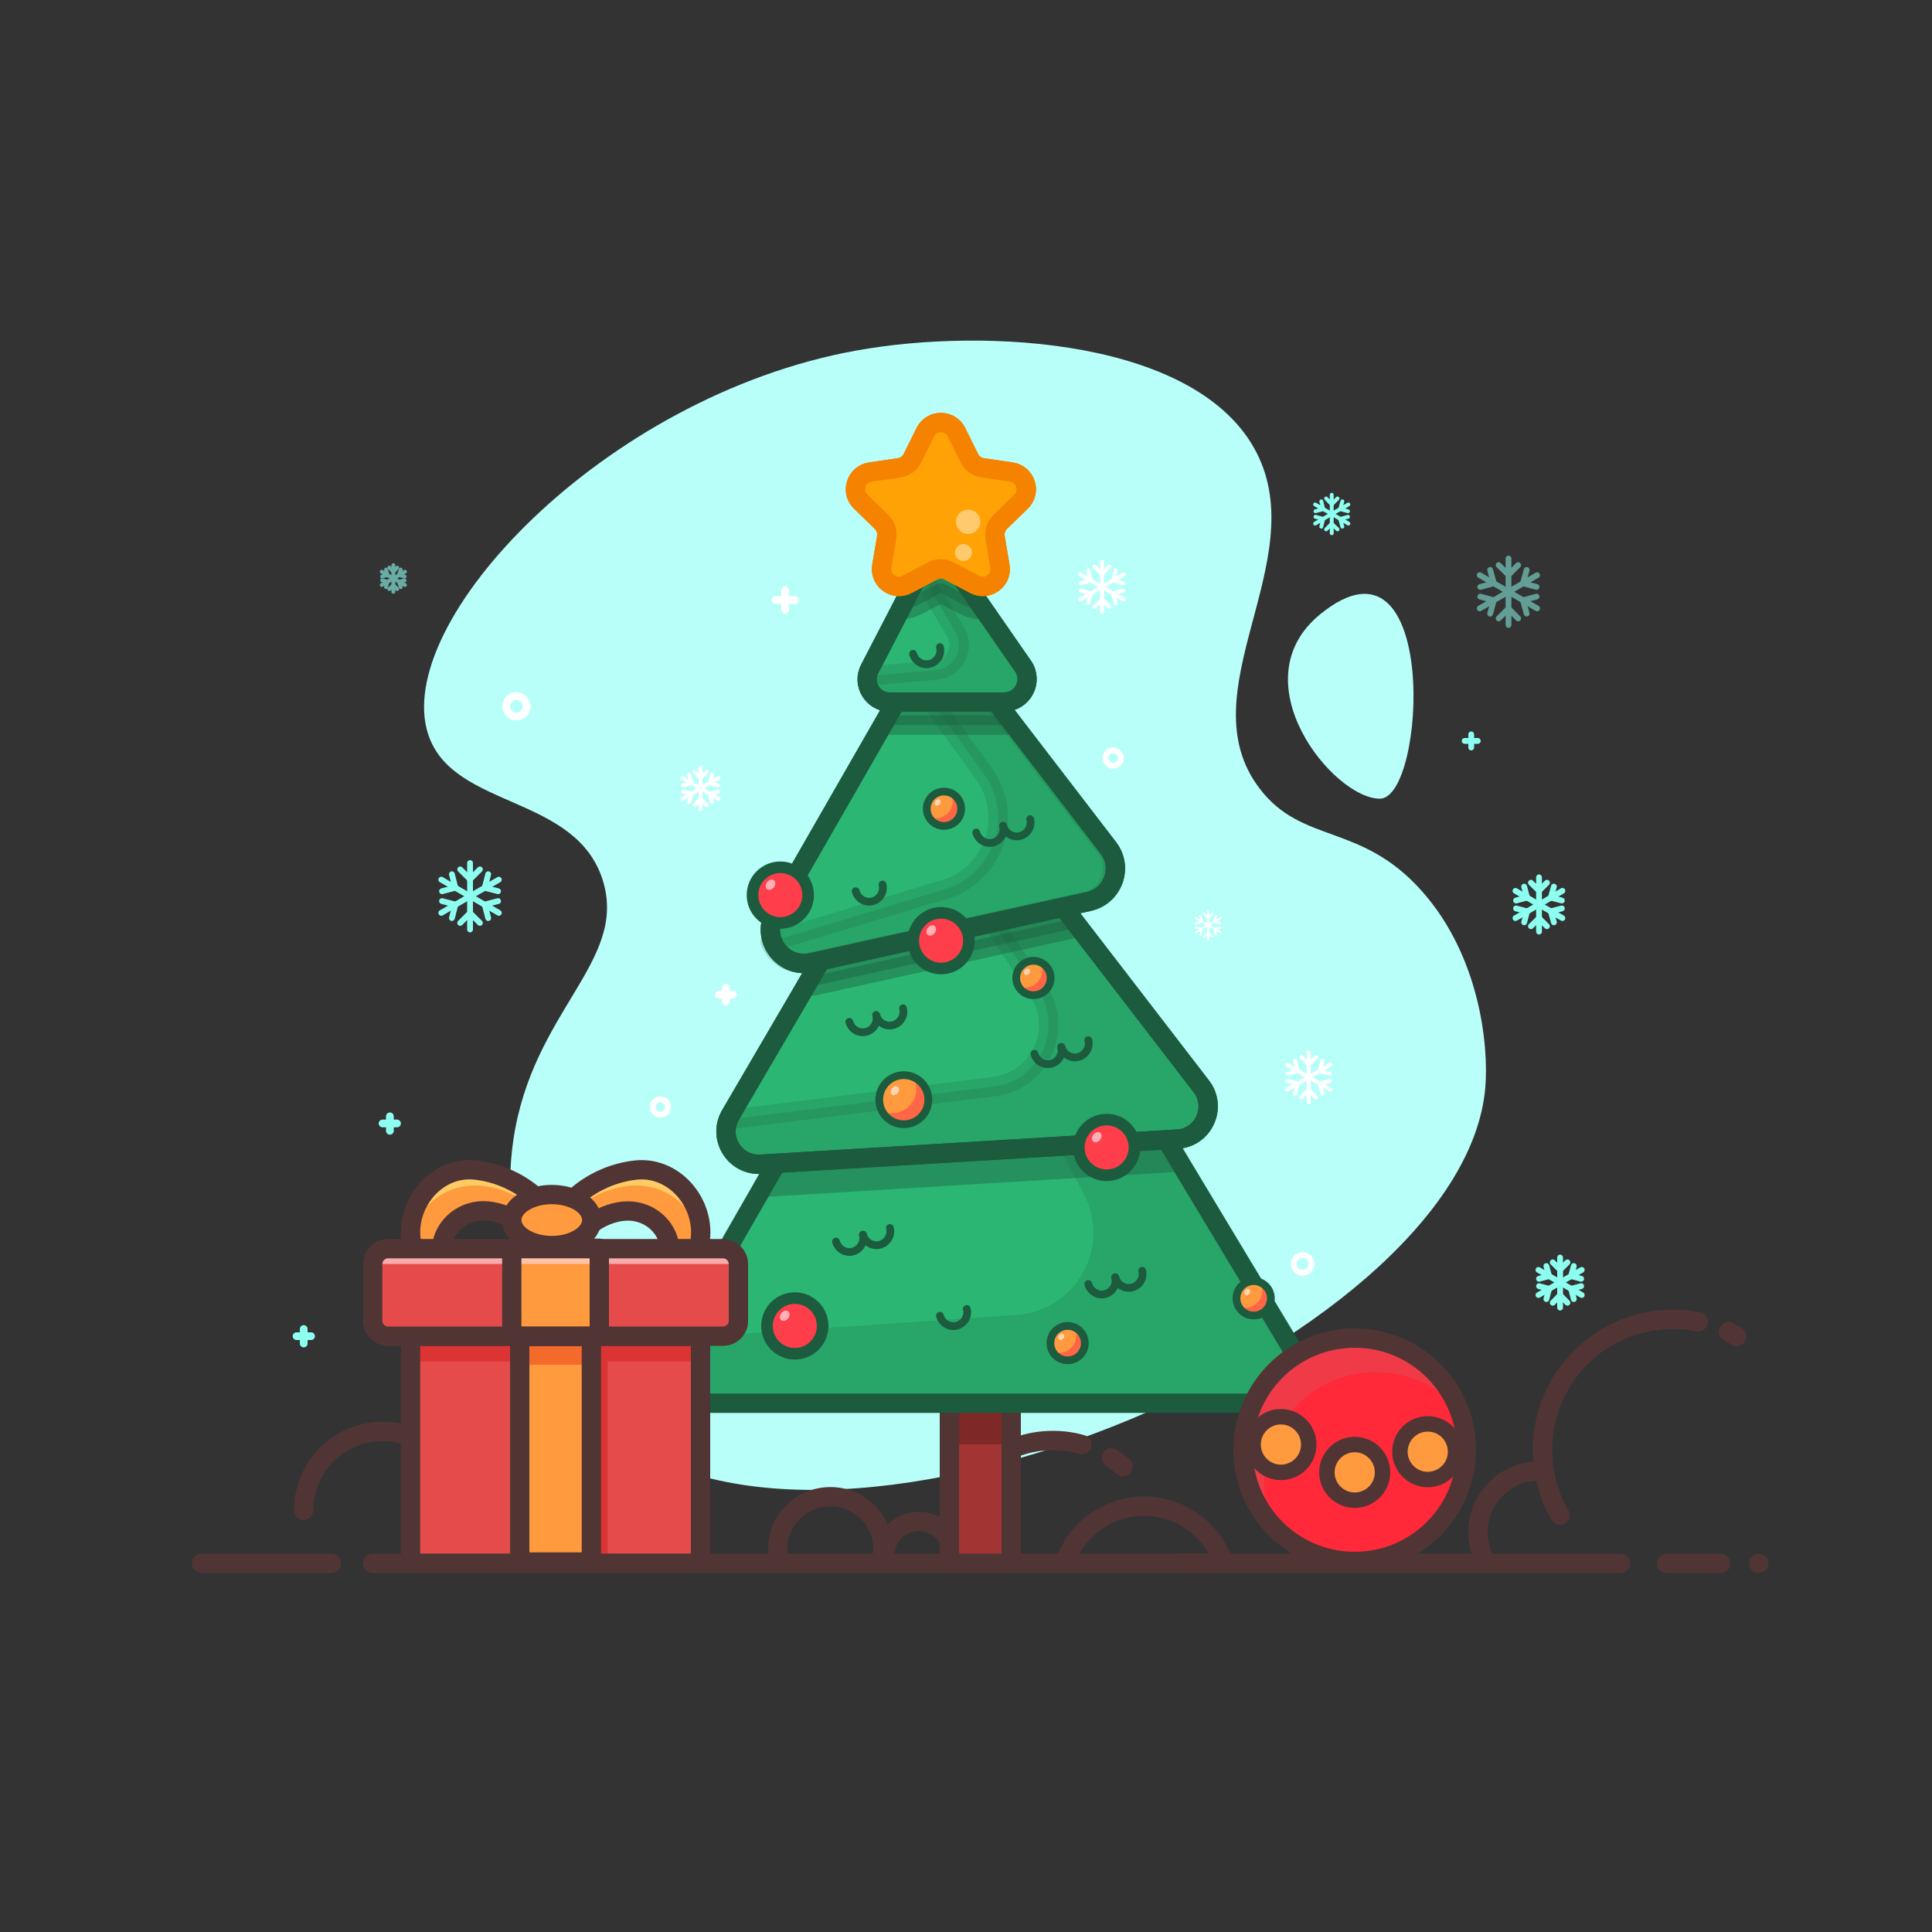 <?xml version="1.0" encoding="utf-8"?>
<!-- Generator: Adobe Illustrator 23.1.1, SVG Export Plug-In . SVG Version: 6.00 Build 0)  -->
<svg version="1.1" id="Layer_1" xmlns="http://www.w3.org/2000/svg" xmlns:xlink="http://www.w3.org/1999/xlink" x="0px" y="0px"
	 viewBox="0 0 1000 1000" style="enable-background:new 0 0 1000 1000;" xml:space="preserve">
<rect x="0" y="0" width="1000" height="1000" fill="#333333" stroke="none"/>
<style type="text/css">
	.st0{opacity:0;fill:#FFFFFF;}
	.st1{fill:#B8FFFA;}
	.st2{fill:#A33434;}
	.st3{fill:none;stroke:#513535;stroke-width:10;stroke-linecap:round;stroke-linejoin:round;stroke-miterlimit:10;}
	.st4{fill:#7F2828;}
	.st5{fill:#2BB673;}
	.st6{opacity:0.19;}
	.st7{fill:#1C5B3E;}
	.st8{fill:none;stroke:#1C5B3E;stroke-width:10;stroke-linecap:round;stroke-linejoin:round;stroke-miterlimit:10;}
	.st9{opacity:0.4;}
	
		.st10{opacity:0.19;fill:#1C5B3E;stroke:#1C5B3E;stroke-width:10;stroke-linecap:round;stroke-linejoin:round;stroke-miterlimit:10;}
	.st11{opacity:0.4;fill:#1C5B3E;stroke:#1C5B3E;stroke-width:10;stroke-linecap:round;stroke-linejoin:round;stroke-miterlimit:10;}
	.st12{fill:#FFA205;}
	.st13{fill:none;stroke:#F58300;stroke-width:10;stroke-linecap:round;stroke-linejoin:round;stroke-miterlimit:10;}
	.st14{opacity:0.42;fill:#FFFFFF;}
	.st15{fill:#FF3E4C;}
	.st16{opacity:0.56;fill:#FF3E4C;}
	.st17{fill:none;stroke:#1C5B3E;stroke-width:6;stroke-linecap:round;stroke-linejoin:round;stroke-miterlimit:10;}
	.st18{opacity:0.59;fill:#FFFFFF;}
	.st19{fill:#FF9A3E;}
	.st20{fill:none;stroke:#1C5B3E;stroke-width:4;stroke-linecap:round;stroke-linejoin:round;stroke-miterlimit:10;}
	.st21{fill:#FF2939;}
	.st22{opacity:0.39;fill:#FF2939;}
	.st23{opacity:0.47;fill:#E24D59;}
	.st24{fill:none;stroke:#513535;stroke-width:8;stroke-linecap:round;stroke-linejoin:round;stroke-miterlimit:10;}
	.st25{fill:#FFCB65;}
	.st26{fill:#E54B4B;}
	.st27{fill:#DB3433;}
	.st28{fill:#F46A2B;}
	.st29{opacity:0.44;fill:#E54B4B;}
	.st30{opacity:0.69;fill:#FFD7D7;}
	.st31{opacity:0.8;fill:#FF9A3E;}
	.st32{fill:none;stroke:#8DFFF1;stroke-width:3;stroke-linecap:round;stroke-linejoin:round;stroke-miterlimit:10;}
	.st33{opacity:0.59;}
	.st34{fill:none;stroke:#8DFFF1;stroke-width:2;stroke-linecap:round;stroke-linejoin:round;stroke-miterlimit:10;}
	.st35{opacity:0.52;}
	.st36{fill:none;stroke:#FFFFFF;stroke-width:2;stroke-linecap:round;stroke-linejoin:round;stroke-miterlimit:10;}
	.st37{fill:none;stroke:#FFFFFF;stroke-linecap:round;stroke-linejoin:round;stroke-miterlimit:10;}
	.st38{fill:none;stroke:#8DFFF1;stroke-width:4;stroke-linecap:round;stroke-linejoin:round;stroke-miterlimit:10;}
	.st39{fill:none;stroke:#FFFFFF;stroke-width:4;stroke-linecap:round;stroke-linejoin:round;stroke-miterlimit:10;}
	.st40{fill:none;stroke:#FFFFFF;stroke-width:3;stroke-linecap:round;stroke-linejoin:round;stroke-miterlimit:10;}
</style>
<rect id="XMLID_146_" class="st0" width="1000" height="1000"/>
<path id="XMLID_144_" class="st1" d="M442.9,181.5c-130.6,23.7-240.5,141-221.2,198.8c12.9,38.7,77,30.7,90.5,76
	c12.4,41.8-36.7,67-46.5,133.8c-7.8,53.5,12.5,114.2,44.3,145C417.9,839.6,757.6,697,768.8,562.8c1.8-21.7-2.9-67.7-32.6-101.3
	c-31.6-35.8-62-24.3-84.1-53.2c-38.4-50,27.4-117.2-1.7-174C620.5,175.9,511.2,169.1,442.9,181.5z"/>
<path id="XMLID_151_" class="st3" d="M458.3,808.5"/>
<path id="XMLID_147_" class="st3" d="M458.3,808.5c-0.2-1.1-0.4-2.3-0.4-3.5c0-9.7,7.9-17.5,17.7-17.5c9.8,0,17.7,7.8,17.7,17.5"/>
<path id="XMLID_150_" class="st3" d="M403.5,808.3c-0.6-2.2-0.9-4.4-0.9-6.8c0-14.8,12.2-26.8,27.2-26.8c15,0,27.2,12,27.2,26.8
	c0,2.4-0.3,4.7-0.9,7"/>
<path id="XMLID_4_" class="st3" d="M157.2,781.7c0-22.5,18.3-40.8,40.8-40.8s40.8,18.3,40.8,40.8c0,10.3-3.8,19.6-10,26.8"/>
<path id="XMLID_161_" class="st0" d="M492,785.4c6.7-23,27.9-39.8,53-39.8c13.9,0,26.6,5.1,36.3,13.6"/>
<path id="XMLID_178_" class="st3" d="M575.3,754.6c2.1,1.4,4.1,2.9,6,4.5"/>
<path id="XMLID_153_" class="st3" d="M492,785.4c6.7-23,27.9-39.8,53-39.8c5.2,0,10.3,0.7,15,2.1"/>
<path id="XMLID_160_" class="st3" d="M551.3,808.5c5.9-16.8,22-28.9,40.9-28.9c18.9,0,34.9,12.1,40.9,28.9"/>
<path id="XMLID_149_" class="st1" d="M683.5,317.8c-42.8,34.7,6.6,95.6,30.7,95.6S745.1,267.9,683.5,317.8z"/>
<rect id="XMLID_143_" x="491.4" y="726.3" class="st2" width="32" height="82.9"/>
<rect id="XMLID_182_" x="491.4" y="726.3" class="st4" width="32" height="21.3"/>
<rect id="XMLID_39_" x="491.4" y="726.3" class="st3" width="32" height="82.9"/>
<g id="XMLID_11_">
	<g>
		<path id="XMLID_740_" class="st5" d="M497,436.5L348,696c-7.7,13.5,2,30.3,17.5,30.3H650c15.7,0,25.4-17.2,17.3-30.6l-156-259.3
			C508.1,431.5,500.1,431.6,497,436.5z"/>
		<g id="XMLID_737_" class="st6">
			<path id="XMLID_739_" class="st7" d="M667.3,695.7l-156-259.3c-3.2-4.9-11.2-4.8-14.3,0.2l-13.7,23.9l82.1,155.2
				c16.1,30.5-4.5,67.6-38.9,69.9L347,697.9c-5.9,13.1,3.7,28.4,18.5,28.4H650C665.7,726.3,675.4,709.2,667.3,695.7z"/>
			<path id="XMLID_738_" class="st8" d="M667.3,695.7l-156-259.3c-3.2-4.9-11.2-4.8-14.3,0.2l-13.7,23.9l82.1,155.2
				c16.1,30.5-4.5,67.6-38.9,69.9L347,697.9c-5.9,13.1,3.7,28.4,18.5,28.4H650C665.7,726.3,675.4,709.2,667.3,695.7z"/>
		</g>
		<g id="XMLID_734_" class="st9">
			<path id="XMLID_736_" class="st7" d="M610.1,601.5c0.2,0,0.3,0,0.5,0l-99.3-165.1c-3.2-4.9-11.2-4.8-14.3,0.2l-102.2,178
				L610.1,601.5z"/>
			<path id="XMLID_735_" class="st8" d="M610.1,601.5c0.2,0,0.3,0,0.5,0l-99.3-165.1c-3.2-4.9-11.2-4.8-14.3,0.2l-102.2,178
				L610.1,601.5z"/>
		</g>
	</g>
</g>
<g id="XMLID_12_">
	<path id="XMLID_8_" class="st8" d="M497,436.5L348,696c-7.7,13.5,2,30.3,17.5,30.3H650c15.7,0,25.4-17.2,17.3-30.6l-156-259.3
		C508.1,431.5,500.1,431.6,497,436.5z"/>
</g>
<g id="XMLID_14_">
	<path id="XMLID_9_" class="st5" d="M475.5,410.5l-97.4,166.6c-6.8,11.7,2.1,26.3,15.7,25.5l215.6-13c13.6-0.8,20.7-16.5,12.4-27.3
		L503.6,408.7C496.3,399.1,481.6,400.1,475.5,410.5z"/>
	<path id="XMLID_73_" class="st10" d="M621.8,562.3L503.6,408.7c-7.3-9.5-22-8.6-28.1,1.8l-3.1,5.3l64.9,96.8
		c13.3,19.9,1,46.8-22.7,49.8l-137.6,17.1c-4.5,11.2,4.2,23.9,16.8,23.2l215.6-13C623,588.8,630.1,573.1,621.8,562.3z"/>
	<path id="XMLID_6_" class="st8" d="M475.5,410.5l-97.4,166.6c-6.8,11.7,2.1,26.3,15.7,25.5l215.6-13c13.6-0.8,20.7-16.5,12.4-27.3
		L503.6,408.7C496.3,399.1,481.6,400.1,475.5,410.5z"/>
</g>
<path id="XMLID_47_" class="st11" d="M422.6,510l135.8-30l-54.8-71.3c-7.3-9.5-22-8.6-28.1,1.8l-58.6,100.2
	C418.8,510.6,420.7,510.4,422.6,510z"/>
<path id="XMLID_23_" class="st8" d="M475.5,410.5l-97.4,166.6c-6.8,11.7,2.1,26.3,15.7,25.5l215.6-13c13.6-0.8,20.7-16.5,12.4-27.3
	L503.6,408.7C496.3,399.1,481.6,400.1,475.5,410.5z"/>
<g id="XMLID_15_">
	<path id="XMLID_2_" class="st5" d="M471.5,347.4l-71.8,125.1c-7.6,13.2,4.1,29,18.9,25.8l143.6-31.7c12.5-2.8,17.9-17.6,10.1-27.7
		l-71.7-93.4C492.9,335.5,477.7,336.6,471.5,347.4z"/>
	<path id="XMLID_76_" class="st10" d="M572.3,438.8l-71.7-93.4c-7.6-9.9-22.8-8.9-29,1.9l-0.4,0.7l38,52.4
		c15.7,21.7,5.4,52.3-20.3,60l-90.3,27.2c3,7.4,10.9,12.5,20,10.5l143.6-31.7C574.7,463.8,580.1,449,572.3,438.8z"/>
	<path id="XMLID_27_" class="st11" d="M524.9,375.3l-22.9-29.8c-7.6-9.9-22.8-8.9-29,1.9l-16,27.9H524.9z"/>
	<path id="XMLID_5_" class="st8" d="M472.9,347.4l-71.8,125.1c-7.6,13.2,4.1,29,18.9,25.8l143.6-31.7c12.5-2.8,17.9-17.6,10.1-27.7
		l-71.7-93.4C494.4,335.5,479.1,336.6,472.9,347.4z"/>
</g>
<path id="XMLID_18_" class="st8" d="M472.9,347.4l-71.8,125.1c-7.6,13.2,4.1,29,18.9,25.8l143.6-31.7c12.5-2.8,17.9-17.6,10.1-27.7
	l-71.7-93.4C494.4,335.5,479.1,336.6,472.9,347.4z"/>
<path id="XMLID_7_" class="st8" d="M519.8,363.3c9.5,0,15.1-10.7,9.7-18.5l-38.9-56.1c-2.6-3.7-8.9-3.4-10.9,0.6l-29.5,56.9
	c-4.1,7.8,1.6,17.2,10.4,17.2H519.8z"/>
<g id="XMLID_17_">
	<path id="XMLID_20_" class="st5" d="M519.8,363.3c9.5,0,15.1-10.7,9.7-18.5l-38.9-56.1c-2.6-3.7-8.9-3.4-10.9,0.6l-29.5,56.9
		c-4.1,7.8,1.6,17.2,10.4,17.2H519.8z"/>
	<path id="XMLID_38_" class="st5" d="M519.8,363.3c9.5,0,15.1-10.7,9.7-18.5l-38.9-56.1c-2.6-3.7-8.9-3.4-10.9,0.6l-29.5,56.9
		c-4.1,7.8,1.6,17.2,10.4,17.2H519.8z"/>
	<path id="XMLID_109_" class="st10" d="M529.4,344.8l-38.9-56.1c-2.6-3.7-8.9-3.4-10.9,0.6l-3.5,6.7l18.5,31c5,8.3-0.5,19-10.1,19.8
		l-35.7,3.2c-0.9,6.7,4.3,13.3,11.7,13.3h59.3C529.3,363.3,534.9,352.6,529.4,344.8z"/>
	<path id="XMLID_63_" class="st11" d="M490.5,288.7c-2.6-3.7-8.9-3.4-10.9,0.6l-13.6,26.3c3.2-0.1,6.3-0.9,9.1-2.4l11.9-6.3
		l11.9,6.3c3,1.6,6.4,2.4,9.8,2.4c0,0,0,0,0,0c0.2,0,0.3,0,0.5,0L490.5,288.7z"/>
	<path id="XMLID_32_" class="st8" d="M519.8,363.3c9.5,0,15.1-10.7,9.7-18.5l-38.9-56.1c-2.6-3.7-8.9-3.4-10.9,0.6l-29.5,56.9
		c-4.1,7.8,1.6,17.2,10.4,17.2H519.8z"/>
</g>
<path id="XMLID_16_" class="st12" d="M492.1,217.8l10.4,21c0.8,1.7,2.5,2.9,4.3,3.1l23.2,3.4c4.7,0.7,6.6,6.5,3.2,9.8l-16.8,16.3
	c-1.4,1.3-2,3.2-1.6,5.1l4,23.1c0.8,4.7-4.1,8.3-8.3,6l-20.7-10.9c-1.7-0.9-3.7-0.9-5.3,0l-20.7,10.9c-4.2,2.2-9.1-1.4-8.3-6l4-23.1
	c0.3-1.9-0.3-3.8-1.6-5.1l-16.8-16.3c-3.4-3.3-1.5-9.1,3.2-9.8l23.2-3.4c1.9-0.3,3.5-1.4,4.3-3.1l10.4-21
	C483.9,213.5,490,213.5,492.1,217.8z"/>
<path id="XMLID_3_" class="st13" d="M495.1,223.7l6.7,13.5c1.3,2.7,3.9,4.5,6.8,4.9l14.9,2.2c7.4,1.1,10.4,10.2,5,15.4l-10.8,10.5
	c-2.1,2.1-3.1,5.1-2.6,8l2.5,14.8c1.3,7.4-6.5,13-13.1,9.5l-13.3-7c-2.6-1.4-5.8-1.4-8.4,0l-13.3,7c-6.6,3.5-14.4-2.1-13.1-9.5
	l2.5-14.8c0.5-2.9-0.5-5.9-2.6-8l-10.8-10.5c-5.4-5.2-2.4-14.3,5-15.4l14.9-2.2c2.9-0.4,5.5-2.3,6.8-4.9l6.7-13.5
	C482.2,217,491.8,217,495.1,223.7z"/>
<circle id="XMLID_24_" class="st0" cx="477.2" cy="251.7" r="9.4"/>
<circle id="XMLID_25_" class="st14" cx="501.1" cy="270.1" r="6.3"/>
<circle id="XMLID_28_" class="st14" cx="498.7" cy="286" r="4.4"/>
<path id="XMLID_30_" class="st13" d="M495.1,223.7l6.7,13.5c1.3,2.7,3.9,4.5,6.8,4.9l14.9,2.2c7.4,1.1,10.4,10.2,5,15.4l-10.8,10.5
	c-2.1,2.1-3.1,5.1-2.6,8l2.5,14.8c1.3,7.4-6.5,13-13.1,9.5l-13.3-7c-2.6-1.4-5.8-1.4-8.4,0l-13.3,7c-6.6,3.5-14.4-2.1-13.1-9.5
	l2.5-14.8c0.5-2.9-0.5-5.9-2.6-8l-10.8-10.5c-5.4-5.2-2.4-14.3,5-15.4l14.9-2.2c2.9-0.4,5.5-2.3,6.8-4.9l6.7-13.5
	C482.2,217,491.8,217,495.1,223.7z"/>
<g id="XMLID_60_">
	<circle id="XMLID_58_" class="st15" cx="403.9" cy="463.3" r="14.4"/>
	<path id="XMLID_78_" class="st16" d="M409.6,450.1c1.1,2,1.7,4.3,1.7,6.7c0,7.9-6.4,14.4-14.4,14.4c-2,0-3.9-0.4-5.7-1.2
		c2.4,4.5,7.2,7.6,12.7,7.6c7.9,0,14.4-6.4,14.4-14.4C418.3,457.4,414.7,452.3,409.6,450.1z"/>
	<circle id="XMLID_50_" class="st17" cx="403.9" cy="463.3" r="14.4"/>
	
		<ellipse id="XMLID_61_" transform="matrix(0.619 -0.785 0.785 0.619 -207.63 487.716)" class="st18" cx="399" cy="457.9" rx="2.9" ry="2.2"/>
</g>
<g id="XMLID_62_">
	<circle id="XMLID_99_" class="st15" cx="572.8" cy="593.9" r="14.4"/>
	<path id="XMLID_82_" class="st16" d="M578.5,580.7c1.1,2,1.7,4.3,1.7,6.7c0,7.9-6.4,14.4-14.4,14.4c-2,0-3.9-0.4-5.7-1.2
		c2.4,4.5,7.2,7.6,12.7,7.6c7.9,0,14.4-6.4,14.4-14.4C587.2,588,583.6,582.9,578.5,580.7z"/>
	<circle id="XMLID_77_" class="st17" cx="572.8" cy="593.9" r="14.4"/>
	
		<ellipse id="XMLID_74_" transform="matrix(0.619 -0.785 0.785 0.619 -245.91 670.076)" class="st18" cx="567.9" cy="588.6" rx="2.9" ry="2.2"/>
</g>
<g id="XMLID_40_">
	<circle id="XMLID_126_" class="st15" cx="411.4" cy="686.3" r="14.4"/>
	<path id="XMLID_114_" class="st16" d="M417.1,673.2c1.1,2,1.7,4.3,1.7,6.7c0,7.9-6.4,14.4-14.4,14.4c-2,0-3.9-0.4-5.7-1.2
		c2.4,4.5,7.2,7.6,12.7,7.6c7.9,0,14.4-6.4,14.4-14.4C425.8,680.4,422.2,675.4,417.1,673.2z"/>
	<circle id="XMLID_87_" class="st17" cx="411.4" cy="686.3" r="14.4"/>
	
		<ellipse id="XMLID_51_" transform="matrix(0.619 -0.785 0.785 0.619 -379.974 578.519)" class="st18" cx="406.4" cy="681" rx="2.9" ry="2.2"/>
</g>
<g id="XMLID_186_">
	<circle id="XMLID_196_" class="st15" cx="487.1" cy="486.9" r="14.4"/>
	<path id="XMLID_193_" class="st16" d="M492.8,473.7c1.1,2,1.7,4.3,1.7,6.7c0,7.9-6.4,14.4-14.4,14.4c-2,0-3.9-0.4-5.7-1.2
		c2.4,4.5,7.2,7.6,12.7,7.6c7.9,0,14.4-6.4,14.4-14.4C501.5,481,497.9,475.9,492.8,473.7z"/>
	<circle id="XMLID_189_" class="st17" cx="487.1" cy="486.9" r="14.4"/>
	
		<ellipse id="XMLID_187_" transform="matrix(0.619 -0.785 0.785 0.619 -194.537 562.023)" class="st18" cx="482.2" cy="481.6" rx="2.9" ry="2.2"/>
</g>
<g id="XMLID_64_">
	<circle id="XMLID_85_" class="st19" cx="488.6" cy="418.6" r="8.9"/>
	<path id="XMLID_75_" class="st16" d="M492.1,410.5c0.7,1.2,1,2.7,1,4.2c0,4.9-4,8.9-8.9,8.9c-1.2,0-2.4-0.3-3.5-0.7
		c1.5,2.8,4.4,4.7,7.8,4.7c4.9,0,8.9-4,8.9-8.9C497.5,415,495.3,411.8,492.1,410.5z"/>
	<circle id="XMLID_69_" class="st20" cx="488.6" cy="418.6" r="8.9"/>
	
		<ellipse id="XMLID_65_" transform="matrix(0.619 -0.785 0.785 0.619 -141.22 539.471)" class="st18" cx="485.6" cy="415.3" rx="1.8" ry="1.4"/>
</g>
<g id="XMLID_129_">
	<circle id="XMLID_137_" class="st19" cx="534.9" cy="506.2" r="8.9"/>
	<path id="XMLID_134_" class="st16" d="M538.4,498.1c0.7,1.2,1,2.7,1,4.2c0,4.9-4,8.9-8.9,8.9c-1.2,0-2.4-0.3-3.5-0.7
		c1.5,2.8,4.4,4.7,7.8,4.7c4.9,0,8.9-4,8.9-8.9C543.8,502.6,541.6,499.4,538.4,498.1z"/>
	<circle id="XMLID_131_" class="st20" cx="534.9" cy="506.2" r="8.9"/>
	
		<ellipse id="XMLID_130_" transform="matrix(0.619 -0.785 0.785 0.619 -192.389 609.167)" class="st18" cx="531.8" cy="502.9" rx="1.8" ry="1.4"/>
</g>
<g id="XMLID_140_">
	<circle id="XMLID_148_" class="st19" cx="467.8" cy="569.2" r="12.7"/>
	<path id="XMLID_145_" class="st16" d="M472.8,557.6c0.9,1.8,1.5,3.8,1.5,5.9c0,7-5.7,12.7-12.7,12.7c-1.8,0-3.5-0.4-5-1
		c2.1,4,6.3,6.7,11.2,6.7c7,0,12.7-5.7,12.7-12.7C480.4,564,477.3,559.5,472.8,557.6z"/>
	<circle id="XMLID_142_" class="st20" cx="467.8" cy="569.2" r="12.7"/>
	
		<ellipse id="XMLID_141_" transform="matrix(0.619 -0.785 0.785 0.619 -266.77 578.87)" class="st18" cx="463.4" cy="564.5" rx="2.6" ry="1.9"/>
</g>
<g id="XMLID_199_">
	<circle id="XMLID_207_" class="st19" cx="648.9" cy="672" r="8.9"/>
	<path id="XMLID_204_" class="st16" d="M652.4,663.8c0.7,1.2,1,2.7,1,4.2c0,4.9-4,8.9-8.9,8.9c-1.2,0-2.4-0.3-3.5-0.7
		c1.5,2.8,4.4,4.7,7.8,4.7c4.9,0,8.9-4,8.9-8.9C657.7,668.3,655.5,665.2,652.4,663.8z"/>
	<circle id="XMLID_201_" class="st20" cx="648.9" cy="672" r="8.9"/>
	
		<ellipse id="XMLID_200_" transform="matrix(0.619 -0.785 0.785 0.619 -279.139 761.791)" class="st18" cx="645.8" cy="668.7" rx="1.8" ry="1.4"/>
</g>
<g id="XMLID_210_">
	<circle id="XMLID_218_" class="st19" cx="552.6" cy="695.2" r="8.9"/>
	<path id="XMLID_215_" class="st16" d="M556.1,687.1c0.7,1.2,1,2.7,1,4.2c0,4.9-4,8.9-8.9,8.9c-1.2,0-2.4-0.3-3.5-0.7
		c1.5,2.8,4.4,4.7,7.8,4.7c4.9,0,8.9-4,8.9-8.9C561.5,691.6,559.3,688.4,556.1,687.1z"/>
	<circle id="XMLID_212_" class="st20" cx="552.6" cy="695.2" r="8.9"/>
	
		<ellipse id="XMLID_211_" transform="matrix(0.619 -0.785 0.785 0.619 -334.035 695.078)" class="st18" cx="549.6" cy="691.9" rx="1.8" ry="1.4"/>
</g>
<line id="XMLID_639_" class="st3" x1="910.3" y1="809.2" x2="910.3" y2="809.2"/>
<line id="XMLID_638_" class="st3" x1="862.6" y1="809.2" x2="890.6" y2="809.2"/>
<line id="XMLID_637_" class="st3" x1="610.6" y1="809.2" x2="838.7" y2="809.2"/>
<line id="XMLID_640_" class="st3" x1="192.9" y1="809.2" x2="633" y2="809.2"/>
<line id="XMLID_183_" class="st3" x1="104.3" y1="809.2" x2="171.5" y2="809.2"/>
<g id="XMLID_223_">
	<circle id="XMLID_184_" class="st21" cx="701.2" cy="747.7" r="57.8"/>
	<path id="XMLID_233_" class="st22" d="M730.5,778.9c-22.6,20.5-57.5,18.8-78-3.8c-2.9-3.2-5.3-6.6-7.3-10.2
		c2.3,8.8,6.6,17.2,13.2,24.3c21.5,23.7,58.1,25.4,81.7,4c23.7-21.5,25.4-58.1,4-81.7c-1.7-1.8-3.4-3.5-5.2-5.1
		C754.4,728.9,751.3,760,730.5,778.9z"/>
	<path id="XMLID_232_" class="st23" d="M658.3,789.3C658.4,789.3,658.4,789.3,658.3,789.3c-8.5-21.7-3.3-47.4,15-64
		c23.6-21.5,60.2-19.7,81.6,3.9c-2.5-6.3-6.1-12.3-11-17.7c-21.5-23.7-58.1-25.4-81.7-4C638.6,729,636.9,765.6,658.3,789.3z"/>
	<circle id="XMLID_181_" class="st3" cx="701.2" cy="750.4" r="57.8"/>
	<g id="XMLID_222_">
		<circle id="XMLID_221_" class="st19" cx="739" cy="751.4" r="14.4"/>
		<circle id="XMLID_185_" class="st24" cx="739" cy="751.4" r="14.4"/>
	</g>
	<g id="XMLID_224_">
		<circle id="XMLID_226_" class="st19" cx="701.2" cy="762.1" r="14.4"/>
		<circle id="XMLID_225_" class="st24" cx="701.2" cy="762.1" r="14.4"/>
	</g>
	<g id="XMLID_227_">
		<circle id="XMLID_229_" class="st19" cx="663" cy="747.7" r="14.4"/>
		<circle id="XMLID_228_" class="st24" cx="663" cy="747.7" r="14.4"/>
	</g>
	<circle id="XMLID_230_" class="st0" cx="696.4" cy="710.5" r="11"/>
	<circle id="XMLID_234_" class="st0" cx="679.9" cy="721.5" r="5.5"/>
</g>
<g id="XMLID_275_">
	<path id="XMLID_250_" class="st19" d="M245.9,605.6c-18.5,0-33.4,14.4-33.4,32.2s15,32.2,33.4,32.2s41.7-14.4,41.7-32.2
		S264.4,605.6,245.9,605.6z M250.2,668.7c-12,0-21.8-9.4-21.8-21c0-11.6,9.8-21,21.8-21c12,0,27.2,9.4,27.2,21
		C277.4,659.3,262.2,668.7,250.2,668.7z"/>
	<g id="XMLID_256_">
		<path id="XMLID_268_" class="st25" d="M245.9,613.6c17,0,38.1,12.3,41.3,28.2c0.3-1.3,0.4-2.6,0.4-4c0-17.8-23.2-32.2-41.7-32.2
			s-33.4,14.4-33.4,32.2c0,1.4,0.1,2.7,0.3,4C214.8,625.9,228.9,613.6,245.9,613.6z"/>
		<path id="XMLID_270_" class="st25" d="M276.7,651.8c-2.9,9.7-15.9,17-26.6,17c-10.6,0-19.4-7.3-21.4-17c-0.3,1.3-0.4,2.6-0.4,4
			c0,4.1,1.3,8,3.4,11.3c4.3,1.9,9.1,3,14.1,3c10.6,0,22.9-4.8,31.3-12.3c0.1-0.7,0.2-1.3,0.2-2C277.4,654.4,277.1,653,276.7,651.8z
			"/>
	</g>
	<path id="XMLID_255_" class="st3" d="M245.9,605.6c-18.4-1.9-33.4,14.4-33.4,32.2s15,32.2,33.4,32.2s41.7-14.4,41.7-32.2
		C287.6,625.3,269,608,245.9,605.6z M250.2,668.7c-12,0-21.8-9.4-21.8-21c0-11.6,9.8-21,21.8-21c12,0,27.2,9.4,27.2,21
		C277.4,659.3,262.2,668.7,250.2,668.7z"/>
	<path id="XMLID_272_" class="st19" d="M287.6,637.8c0,17.8,23.2,32.2,41.7,32.2s33.4-14.4,33.4-32.2s-15-32.2-33.4-32.2
		S287.6,620.1,287.6,637.8z M297.8,647.8c0-11.6,15.1-21,27.2-21s21.8,9.4,21.8,21c0,11.6-9.8,21-21.8,21S297.8,659.3,297.8,647.8z"
		/>
	<g id="XMLID_323_">
		<path id="XMLID_324_" class="st25" d="M329.2,613.6c17,0,31.1,12.3,33.1,28.2c0.2-1.3,0.3-2.6,0.3-4c0-17.8-15-32.2-33.4-32.2
			s-41.7,14.4-41.7,32.2c0,1.4,0.2,2.7,0.4,4C291.1,625.9,312.2,613.6,329.2,613.6z"/>
		<path id="XMLID_325_" class="st25" d="M346.3,651.8c-1.9,9.7-10.8,17-21.4,17s-23.6-7.3-26.6-17c-0.4,1.3-0.6,2.6-0.6,4
			c0,0.7,0.1,1.3,0.2,2c8.4,7.5,20.7,12.3,31.3,12.3c5,0,9.8-1.1,14.1-3c2.1-3.3,3.4-7.1,3.4-11.3
			C346.7,654.4,346.6,653,346.3,651.8z"/>
	</g>
	<path id="XMLID_257_" class="st3" d="M287.6,637.8c0,17.8,23.2,32.2,41.7,32.2s33.4-14.4,33.4-32.2s-15.1-34-33.4-32.2
		C306.1,608,287.6,625.3,287.6,637.8z M297.8,647.8c0-11.6,15.1-21,27.2-21s21.8,9.4,21.8,21c0,11.6-9.8,21-21.8,21
		S297.8,659.3,297.8,647.8z"/>
	<rect id="XMLID_235_" x="212.5" y="691.6" class="st26" width="150.1" height="117.5"/>
	<path id="XMLID_188_" class="st27" d="M362.6,704.7v-13.1H212.5v13.1h91.6V807c0,1.2,1,2.2,2.2,2.2h8c1.2,0,2.2-1,0.2-2.2V704.7
		H362.6z"/>
	<rect id="XMLID_237_" x="269" y="691.6" class="st19" width="37.1" height="116.9"/>
	<rect id="XMLID_173_" x="269" y="691.6" class="st28" width="37.1" height="14.8"/>
	<rect id="XMLID_236_" x="269" y="691.6" class="st3" width="37.1" height="116.9"/>
	<rect id="XMLID_231_" x="212.5" y="691.6" class="st3" width="150.1" height="117.5"/>
	<path id="XMLID_239_" class="st26" d="M374.2,691.6H200.9c-4.4,0-8-3.6-8-8v-29.3c0-4.4,3.6-8,8-8h173.3c4.4,0,8,3.6,8,8v29.3
		C382.3,688,378.7,691.6,374.2,691.6z"/>
	<path id="XMLID_177_" class="st29" d="M316.5,691.6h-8c-1.2,0-2.2-1-2.2-2.2v-41.1c0-1.2,1-2.2,2.2-2.2h8c1.2,0,2.2,1,2.2,2.2v41.1
		C318.6,690.7,317.7,691.6,316.5,691.6z"/>
	<rect id="XMLID_240_" x="264.9" y="646.1" class="st19" width="45.3" height="45.6"/>
	<path id="XMLID_249_" class="st30" d="M382.3,654.2H192.9v-0.1c0-4.3,3.5-7.8,7.8-7.8h173.7c4.3,0,7.8,3.5,7.8,7.8V654.2z"/>
	<path id="XMLID_238_" class="st3" d="M374.2,691.6H200.9c-4.4,0-8-3.6-8-8v-29.3c0-4.4,3.6-8,8-8h173.3c4.4,0,8,3.6,8,8v29.3
		C382.3,688,378.7,691.6,374.2,691.6z"/>
	<rect id="XMLID_241_" x="264.9" y="646.1" class="st3" width="45.3" height="45.6"/>
	<ellipse id="XMLID_274_" class="st19" cx="285.6" cy="631.5" rx="20.7" ry="13.2"/>
	<path id="XMLID_280_" class="st31" d="M267,637.3c0-7,6.4-12.8,18.6-12.8c12.2,0,18.6,5.7,18.6,12.8c0,0.2,0,0.3,0,0.5
		c1.4-1.9,2.1-4,2.1-6.3c0-7.3-7.1-13.2-20.7-13.2c-13.6,0-20.7,5.9-20.7,13.2c0,2.3,0.7,4.5,2.1,6.3C267,637.6,267,637.4,267,637.3
		z"/>
	<ellipse id="XMLID_273_" class="st3" cx="285.6" cy="631.5" rx="20.7" ry="13.2"/>
</g>
<path id="XMLID_307_" class="st3" d="M768.9,808.2c-2.5-4.5-3.9-9.7-3.9-15.2c0-17.5,14.2-31.6,31.6-31.6"/>
<path id="XMLID_377_" class="st3" d="M894.6,689.3c1.4,0.7,2.9,1.5,4.2,2.4"/>
<path id="XMLID_339_" class="st3" d="M807.5,784.3c-5.8-10-9.1-21.5-9.1-33.9c0-37.3,30.2-67.5,67.5-67.5c4.5,0,8.8,0.4,13.1,1.3"/>
<g id="XMLID_284_">
	<g id="XMLID_282_">
		<line id="XMLID_281_" class="st32" x1="243.3" y1="446.7" x2="243.3" y2="463.9"/>
		<polyline id="XMLID_277_" class="st32" points="248.4,450 243.3,455.1 238.2,450 		"/>
	</g>
	<g id="XMLID_289_">
		<line id="XMLID_292_" class="st32" x1="228.4" y1="455.3" x2="243.3" y2="463.9"/>
		<polyline id="XMLID_290_" class="st32" points="233.9,452.5 235.7,459.5 228.8,461.3 		"/>
	</g>
	<g id="XMLID_294_">
		<line id="XMLID_300_" class="st32" x1="228.4" y1="472.5" x2="243.3" y2="463.9"/>
		<polyline id="XMLID_296_" class="st32" points="228.8,466.4 235.7,468.2 233.9,475.2 		"/>
	</g>
	<g id="XMLID_303_">
		<line id="XMLID_318_" class="st32" x1="243.3" y1="481.1" x2="243.3" y2="463.9"/>
		<polyline id="XMLID_309_" class="st32" points="238.2,477.7 243.3,472.6 248.4,477.7 		"/>
	</g>
	<g id="XMLID_319_">
		<line id="XMLID_321_" class="st32" x1="258.2" y1="472.5" x2="243.3" y2="463.9"/>
		<polyline id="XMLID_320_" class="st32" points="252.7,475.2 250.9,468.2 257.8,466.4 		"/>
	</g>
	<g id="XMLID_322_">
		<line id="XMLID_329_" class="st32" x1="258.2" y1="455.3" x2="243.3" y2="463.9"/>
		<polyline id="XMLID_328_" class="st32" points="257.8,461.3 250.9,459.5 252.7,452.5 		"/>
	</g>
</g>
<g id="XMLID_636_" class="st33">
	<g id="XMLID_667_">
		<line id="XMLID_669_" class="st34" x1="203.6" y1="292.5" x2="203.6" y2="299.4"/>
		<polyline id="XMLID_668_" class="st34" points="205.6,293.8 203.6,295.9 201.5,293.8 		"/>
	</g>
	<g id="XMLID_662_">
		<line id="XMLID_664_" class="st34" x1="197.6" y1="295.9" x2="203.6" y2="299.4"/>
		<polyline id="XMLID_663_" class="st34" points="199.8,294.8 200.5,297.6 197.8,298.4 		"/>
	</g>
	<g id="XMLID_656_">
		<line id="XMLID_659_" class="st34" x1="197.6" y1="302.8" x2="203.6" y2="299.4"/>
		<polyline id="XMLID_658_" class="st34" points="197.8,300.4 200.5,301.1 199.8,303.9 		"/>
	</g>
	<g id="XMLID_651_">
		<line id="XMLID_653_" class="st34" x1="203.6" y1="306.3" x2="203.6" y2="299.4"/>
		<polyline id="XMLID_652_" class="st34" points="201.5,304.9 203.6,302.9 205.6,304.9 		"/>
	</g>
	<g id="XMLID_646_">
		<line id="XMLID_648_" class="st34" x1="209.6" y1="302.8" x2="203.6" y2="299.4"/>
		<polyline id="XMLID_647_" class="st34" points="207.4,303.9 206.6,301.1 209.4,300.4 		"/>
	</g>
	<g id="XMLID_641_">
		<line id="XMLID_643_" class="st34" x1="209.6" y1="295.9" x2="203.6" y2="299.4"/>
		<polyline id="XMLID_642_" class="st34" points="209.4,298.4 206.6,297.6 207.4,294.8 		"/>
	</g>
</g>
<g id="XMLID_574_" class="st35">
	<g id="XMLID_600_">
		<line id="XMLID_602_" class="st32" x1="780.8" y1="289.1" x2="780.8" y2="306.3"/>
		<polyline id="XMLID_601_" class="st32" points="785.8,292.5 780.8,297.5 775.7,292.5 		"/>
	</g>
	<g id="XMLID_595_">
		<line id="XMLID_597_" class="st32" x1="765.9" y1="297.7" x2="780.8" y2="306.3"/>
		<polyline id="XMLID_596_" class="st32" points="771.3,295 773.2,301.9 766.2,303.8 		"/>
	</g>
	<g id="XMLID_590_">
		<line id="XMLID_592_" class="st32" x1="765.9" y1="314.9" x2="780.8" y2="306.3"/>
		<polyline id="XMLID_591_" class="st32" points="766.2,308.8 773.2,310.7 771.3,317.6 		"/>
	</g>
	<g id="XMLID_585_">
		<line id="XMLID_587_" class="st32" x1="780.8" y1="323.5" x2="780.8" y2="306.3"/>
		<polyline id="XMLID_586_" class="st32" points="775.7,320.1 780.8,315 785.8,320.1 		"/>
	</g>
	<g id="XMLID_580_">
		<line id="XMLID_582_" class="st32" x1="795.6" y1="314.9" x2="780.8" y2="306.3"/>
		<polyline id="XMLID_581_" class="st32" points="790.2,317.6 788.3,310.7 795.3,308.8 		"/>
	</g>
	<g id="XMLID_575_">
		<line id="XMLID_577_" class="st32" x1="795.6" y1="297.7" x2="780.8" y2="306.3"/>
		<polyline id="XMLID_576_" class="st32" points="795.3,303.8 788.3,301.9 790.2,295 		"/>
	</g>
</g>
<g id="XMLID_334_">
	<g id="XMLID_501_">
		<line id="XMLID_503_" class="st32" x1="796.6" y1="454.1" x2="796.6" y2="468.2"/>
		<polyline id="XMLID_502_" class="st32" points="800.7,456.9 796.6,461 792.4,456.9 		"/>
	</g>
	<g id="XMLID_496_">
		<line id="XMLID_498_" class="st32" x1="784.4" y1="461.1" x2="796.6" y2="468.2"/>
		<polyline id="XMLID_497_" class="st32" points="788.9,458.9 790.4,464.6 784.7,466.1 		"/>
	</g>
	<g id="XMLID_491_">
		<line id="XMLID_493_" class="st32" x1="784.4" y1="475.2" x2="796.6" y2="468.2"/>
		<polyline id="XMLID_492_" class="st32" points="784.7,470.2 790.4,471.7 788.9,477.4 		"/>
	</g>
	<g id="XMLID_486_">
		<line id="XMLID_488_" class="st32" x1="796.6" y1="482.2" x2="796.6" y2="468.2"/>
		<polyline id="XMLID_487_" class="st32" points="792.4,479.4 796.6,475.3 800.7,479.4 		"/>
	</g>
	<g id="XMLID_341_">
		<line id="XMLID_483_" class="st32" x1="808.7" y1="475.2" x2="796.6" y2="468.2"/>
		<polyline id="XMLID_482_" class="st32" points="804.3,477.4 802.7,471.7 808.4,470.2 		"/>
	</g>
	<g id="XMLID_335_">
		<line id="XMLID_338_" class="st32" x1="808.7" y1="461.1" x2="796.6" y2="468.2"/>
		<polyline id="XMLID_336_" class="st32" points="808.4,466.1 802.7,464.6 804.3,458.9 		"/>
	</g>
</g>
<g id="XMLID_308_">
	<g id="XMLID_495_">
		<line id="XMLID_500_" class="st34" x1="689.3" y1="256.1" x2="689.3" y2="266"/>
		<polyline id="XMLID_499_" class="st34" points="692.3,258 689.3,261 686.4,258 		"/>
	</g>
	<g id="XMLID_484_">
		<line id="XMLID_489_" class="st34" x1="680.7" y1="261.1" x2="689.3" y2="266"/>
		<polyline id="XMLID_485_" class="st34" points="683.9,259.5 684.9,263.5 680.9,264.6 		"/>
	</g>
	<g id="XMLID_384_">
		<line id="XMLID_386_" class="st34" x1="680.7" y1="271" x2="689.3" y2="266"/>
		<polyline id="XMLID_385_" class="st34" points="680.9,267.5 684.9,268.6 683.9,272.6 		"/>
	</g>
	<g id="XMLID_379_">
		<line id="XMLID_381_" class="st34" x1="689.3" y1="276" x2="689.3" y2="266"/>
		<polyline id="XMLID_380_" class="st34" points="686.4,274 689.3,271.1 692.3,274 		"/>
	</g>
	<g id="XMLID_340_">
		<line id="XMLID_376_" class="st34" x1="697.9" y1="271" x2="689.3" y2="266"/>
		<polyline id="XMLID_375_" class="st34" points="694.8,272.6 693.7,268.6 697.7,267.5 		"/>
	</g>
	<g id="XMLID_326_">
		<line id="XMLID_330_" class="st34" x1="697.9" y1="261.1" x2="689.3" y2="266"/>
		<polyline id="XMLID_327_" class="st34" points="697.7,264.6 693.7,263.5 694.8,259.5 		"/>
	</g>
</g>
<g id="XMLID_331_">
	<g id="XMLID_408_">
		<line id="XMLID_410_" class="st36" x1="677.4" y1="544.6" x2="677.4" y2="557.6"/>
		<polyline id="XMLID_409_" class="st36" points="681.2,547.1 677.4,551 673.6,547.1 		"/>
	</g>
	<g id="XMLID_403_">
		<line id="XMLID_405_" class="st36" x1="666.2" y1="551.1" x2="677.4" y2="557.6"/>
		<polyline id="XMLID_404_" class="st36" points="670.3,549 671.7,554.3 666.5,555.7 		"/>
	</g>
	<g id="XMLID_398_">
		<line id="XMLID_400_" class="st36" x1="666.2" y1="564" x2="677.4" y2="557.6"/>
		<polyline id="XMLID_399_" class="st36" points="666.5,559.5 671.7,560.9 670.3,566.1 		"/>
	</g>
	<g id="XMLID_393_">
		<line id="XMLID_395_" class="st36" x1="677.4" y1="570.5" x2="677.4" y2="557.6"/>
		<polyline id="XMLID_394_" class="st36" points="673.6,568 677.4,564.2 681.2,568 		"/>
	</g>
	<g id="XMLID_370_">
		<line id="XMLID_390_" class="st36" x1="688.6" y1="564" x2="677.4" y2="557.6"/>
		<polyline id="XMLID_389_" class="st36" points="684.5,566.1 683.1,560.9 688.3,559.5 		"/>
	</g>
	<g id="XMLID_332_">
		<line id="XMLID_361_" class="st36" x1="688.6" y1="551.1" x2="677.4" y2="557.6"/>
		<polyline id="XMLID_360_" class="st36" points="688.3,555.7 683.1,554.3 684.5,549 		"/>
	</g>
</g>
<g id="XMLID_605_">
	<g id="XMLID_631_">
		<line id="XMLID_633_" class="st36" x1="570.4" y1="290.8" x2="570.4" y2="303.8"/>
		<polyline id="XMLID_632_" class="st36" points="574.2,293.3 570.4,297.2 566.5,293.3 		"/>
	</g>
	<g id="XMLID_626_">
		<line id="XMLID_628_" class="st36" x1="559.1" y1="297.3" x2="570.4" y2="303.8"/>
		<polyline id="XMLID_627_" class="st36" points="563.2,295.2 564.6,300.5 559.4,301.9 		"/>
	</g>
	<g id="XMLID_621_">
		<line id="XMLID_623_" class="st36" x1="559.1" y1="310.3" x2="570.4" y2="303.8"/>
		<polyline id="XMLID_622_" class="st36" points="559.4,305.7 564.6,307.1 563.2,312.3 		"/>
	</g>
	<g id="XMLID_616_">
		<line id="XMLID_618_" class="st36" x1="570.4" y1="316.7" x2="570.4" y2="303.8"/>
		<polyline id="XMLID_617_" class="st36" points="566.5,314.2 570.4,310.4 574.2,314.2 		"/>
	</g>
	<g id="XMLID_611_">
		<line id="XMLID_613_" class="st36" x1="581.6" y1="310.3" x2="570.4" y2="303.8"/>
		<polyline id="XMLID_612_" class="st36" points="577.5,312.3 576.1,307.1 581.3,305.7 		"/>
	</g>
	<g id="XMLID_606_">
		<line id="XMLID_608_" class="st36" x1="581.6" y1="297.3" x2="570.4" y2="303.8"/>
		<polyline id="XMLID_607_" class="st36" points="581.3,301.9 576.1,300.5 577.5,295.2 		"/>
	</g>
</g>
<g id="XMLID_432_">
	<g id="XMLID_562_">
		<line id="XMLID_564_" class="st37" x1="625.4" y1="471.5" x2="625.4" y2="478.9"/>
		<polyline id="XMLID_563_" class="st37" points="627.5,473 625.4,475.2 623.2,473 		"/>
	</g>
	<g id="XMLID_557_">
		<line id="XMLID_559_" class="st37" x1="619" y1="475.2" x2="625.4" y2="478.9"/>
		<polyline id="XMLID_558_" class="st37" points="621.3,474.1 622.1,477 619.1,477.8 		"/>
	</g>
	<g id="XMLID_552_">
		<line id="XMLID_554_" class="st37" x1="619" y1="482.6" x2="625.4" y2="478.9"/>
		<polyline id="XMLID_553_" class="st37" points="619.1,480 622.1,480.8 621.3,483.8 		"/>
	</g>
	<g id="XMLID_547_">
		<line id="XMLID_549_" class="st37" x1="625.4" y1="486.3" x2="625.4" y2="478.9"/>
		<polyline id="XMLID_548_" class="st37" points="623.2,484.9 625.4,482.7 627.5,484.9 		"/>
	</g>
	<g id="XMLID_528_">
		<line id="XMLID_544_" class="st37" x1="631.8" y1="482.6" x2="625.4" y2="478.9"/>
		<polyline id="XMLID_543_" class="st37" points="629.4,483.8 628.6,480.8 631.6,480 		"/>
	</g>
	<g id="XMLID_438_">
		<line id="XMLID_443_" class="st37" x1="631.8" y1="475.2" x2="625.4" y2="478.9"/>
		<polyline id="XMLID_442_" class="st37" points="631.6,477.8 628.6,477 629.4,474.1 		"/>
	</g>
</g>
<g id="XMLID_365_">
	<g id="XMLID_470_">
		<line id="XMLID_472_" class="st36" x1="362.6" y1="397.4" x2="362.6" y2="408.1"/>
		<polyline id="XMLID_471_" class="st36" points="365.8,399.5 362.6,402.6 359.5,399.5 		"/>
	</g>
	<g id="XMLID_465_">
		<line id="XMLID_467_" class="st36" x1="353.3" y1="402.7" x2="362.6" y2="408.1"/>
		<polyline id="XMLID_466_" class="st36" points="356.7,401 357.9,405.4 353.6,406.5 		"/>
	</g>
	<g id="XMLID_460_">
		<line id="XMLID_462_" class="st36" x1="353.3" y1="413.5" x2="362.6" y2="408.1"/>
		<polyline id="XMLID_461_" class="st36" points="353.6,409.7 357.9,410.8 356.7,415.2 		"/>
	</g>
	<g id="XMLID_455_">
		<line id="XMLID_457_" class="st36" x1="362.6" y1="418.9" x2="362.6" y2="408.1"/>
		<polyline id="XMLID_456_" class="st36" points="359.5,416.7 362.6,413.6 365.8,416.7 		"/>
	</g>
	<g id="XMLID_401_">
		<line id="XMLID_452_" class="st36" x1="371.9" y1="413.5" x2="362.6" y2="408.1"/>
		<polyline id="XMLID_451_" class="st36" points="368.5,415.2 367.4,410.8 371.7,409.7 		"/>
	</g>
	<g id="XMLID_366_">
		<line id="XMLID_392_" class="st36" x1="371.9" y1="402.7" x2="362.6" y2="408.1"/>
		<polyline id="XMLID_391_" class="st36" points="371.7,406.5 367.4,405.4 368.5,401 		"/>
	</g>
</g>
<g id="XMLID_413_">
	<g id="XMLID_683_">
		<g id="XMLID_704_">
			<g id="XMLID_706_">
				<line id="XMLID_707_" class="st32" x1="807.5" y1="650.9" x2="807.5" y2="663.8"/>
			</g>
			<polyline id="XMLID_705_" class="st32" points="811.3,653.4 807.5,657.2 803.7,653.4 			"/>
		</g>
		<g id="XMLID_700_">
			<g id="XMLID_702_">
				<line id="XMLID_703_" class="st32" x1="796.3" y1="657.3" x2="807.5" y2="663.8"/>
			</g>
			<polyline id="XMLID_701_" class="st32" points="800.4,655.3 801.8,660.5 796.6,661.9 			"/>
		</g>
		<g id="XMLID_696_">
			<g id="XMLID_698_">
				<line id="XMLID_699_" class="st32" x1="796.3" y1="670.3" x2="807.5" y2="663.8"/>
			</g>
			<polyline id="XMLID_697_" class="st32" points="796.6,665.7 801.8,667.1 800.4,672.4 			"/>
		</g>
		<g id="XMLID_692_">
			<g id="XMLID_694_">
				<line id="XMLID_695_" class="st32" x1="807.5" y1="676.8" x2="807.5" y2="663.8"/>
			</g>
			<polyline id="XMLID_693_" class="st32" points="803.7,674.3 807.5,670.4 811.3,674.3 			"/>
		</g>
		<g id="XMLID_688_">
			<g id="XMLID_690_">
				<line id="XMLID_691_" class="st32" x1="818.7" y1="670.3" x2="807.5" y2="663.8"/>
			</g>
			<polyline id="XMLID_689_" class="st32" points="814.6,672.4 813.2,667.1 818.4,665.7 			"/>
		</g>
		<g id="XMLID_684_">
			<g id="XMLID_686_">
				<line id="XMLID_687_" class="st32" x1="818.7" y1="657.3" x2="807.5" y2="663.8"/>
			</g>
			<polyline id="XMLID_685_" class="st32" points="818.4,661.9 813.2,660.5 814.6,655.3 			"/>
		</g>
	</g>
</g>
<g id="XMLID_333_">
	<line id="XMLID_276_" class="st32" x1="758.1" y1="383.5" x2="764.9" y2="383.5"/>
	<line id="XMLID_1_" class="st32" x1="761.5" y1="380.1" x2="761.5" y2="386.9"/>
</g>
<g id="XMLID_428_">
	<line id="XMLID_525_" class="st38" x1="198" y1="581.5" x2="205.5" y2="581.5"/>
	<line id="XMLID_513_" class="st38" x1="201.8" y1="577.8" x2="201.8" y2="585.3"/>
</g>
<g id="XMLID_517_">
	<line id="XMLID_550_" class="st38" x1="153.5" y1="691.6" x2="161" y2="691.6"/>
	<line id="XMLID_518_" class="st38" x1="157.2" y1="687.9" x2="157.2" y2="695.4"/>
</g>
<g id="XMLID_417_">
	<line id="XMLID_516_" class="st39" x1="372.1" y1="514.8" x2="379.4" y2="514.8"/>
	<line id="XMLID_423_" class="st39" x1="375.7" y1="511.2" x2="375.7" y2="518.5"/>
</g>
<circle id="XMLID_378_" class="st40" cx="341.8" cy="573" r="4"/>
<circle id="XMLID_519_" class="st40" cx="576.2" cy="392.4" r="4"/>
<circle id="XMLID_522_" class="st39" cx="267.3" cy="365.6" r="5.3"/>
<circle id="XMLID_242_" class="st40" cx="674.2" cy="654.2" r="4.6"/>
<g id="XMLID_382_">
	<line id="XMLID_427_" class="st39" x1="401.4" y1="310.6" x2="411.5" y2="310.6"/>
	<line id="XMLID_387_" class="st39" x1="406.4" y1="305.5" x2="406.4" y2="315.6"/>
</g>
<g id="XMLID_248_">
	<path id="XMLID_267_" class="st20" d="M519.2,427.4c1,3.8-1.4,7.7-5.2,8.7c-3.8,1-7.7-1.4-8.7-5.2"/>
	<path id="XMLID_262_" class="st20" d="M533.2,424c1,3.8-1.4,7.7-5.2,8.7c-3.8,1-7.7-1.4-8.7-5.2"/>
</g>
<g id="XMLID_524_">
	<path id="XMLID_714_" class="st20" d="M486.5,334.9c1,3.8-1.4,7.7-5.2,8.7c-3.8,1-7.7-1.4-8.7-5.2"/>
</g>
<g id="XMLID_383_">
	<path id="XMLID_546_" class="st20" d="M456.8,457.8c1,3.8-1.4,7.7-5.2,8.7c-3.8,1-7.7-1.4-8.7-5.2"/>
</g>
<g id="XMLID_551_">
	<path id="XMLID_644_" class="st20" d="M549.3,541.9c1,3.8-1.4,7.7-5.2,8.7c-3.8,1-7.7-1.4-8.7-5.2"/>
	<path id="XMLID_555_" class="st20" d="M563.3,538.4c1,3.8-1.4,7.7-5.2,8.7c-3.8,1-7.7-1.4-8.7-5.2"/>
</g>
<g id="XMLID_715_">
	<path id="XMLID_717_" class="st20" d="M453.5,525.4c1,3.8-1.4,7.7-5.2,8.7c-3.8,1-7.7-1.4-8.7-5.2"/>
	<path id="XMLID_716_" class="st20" d="M467.4,521.9c1,3.8-1.4,7.7-5.2,8.7c-3.8,1-7.7-1.4-8.7-5.2"/>
</g>
<g id="XMLID_680_">
	<path id="XMLID_682_" class="st20" d="M446.6,639.1c1,3.8-1.4,7.7-5.2,8.7s-7.7-1.4-8.7-5.2"/>
	<path id="XMLID_681_" class="st20" d="M460.6,635.6c1,3.8-1.4,7.7-5.2,8.7c-3.8,1-7.7-1.4-8.7-5.2"/>
</g>
<g id="XMLID_708_">
	<path id="XMLID_710_" class="st20" d="M577.2,661.1c1,3.8-1.4,7.7-5.2,8.7c-3.8,1-7.7-1.4-8.7-5.2"/>
	<path id="XMLID_709_" class="st20" d="M591.2,657.7c1,3.8-1.4,7.7-5.2,8.7c-3.8,1-7.7-1.4-8.7-5.2"/>
</g>
<g id="XMLID_711_">
	<path id="XMLID_712_" class="st20" d="M500.4,677.5c1,3.8-1.4,7.7-5.2,8.7c-3.8,1-7.7-1.4-8.7-5.2"/>
</g>
</svg>
